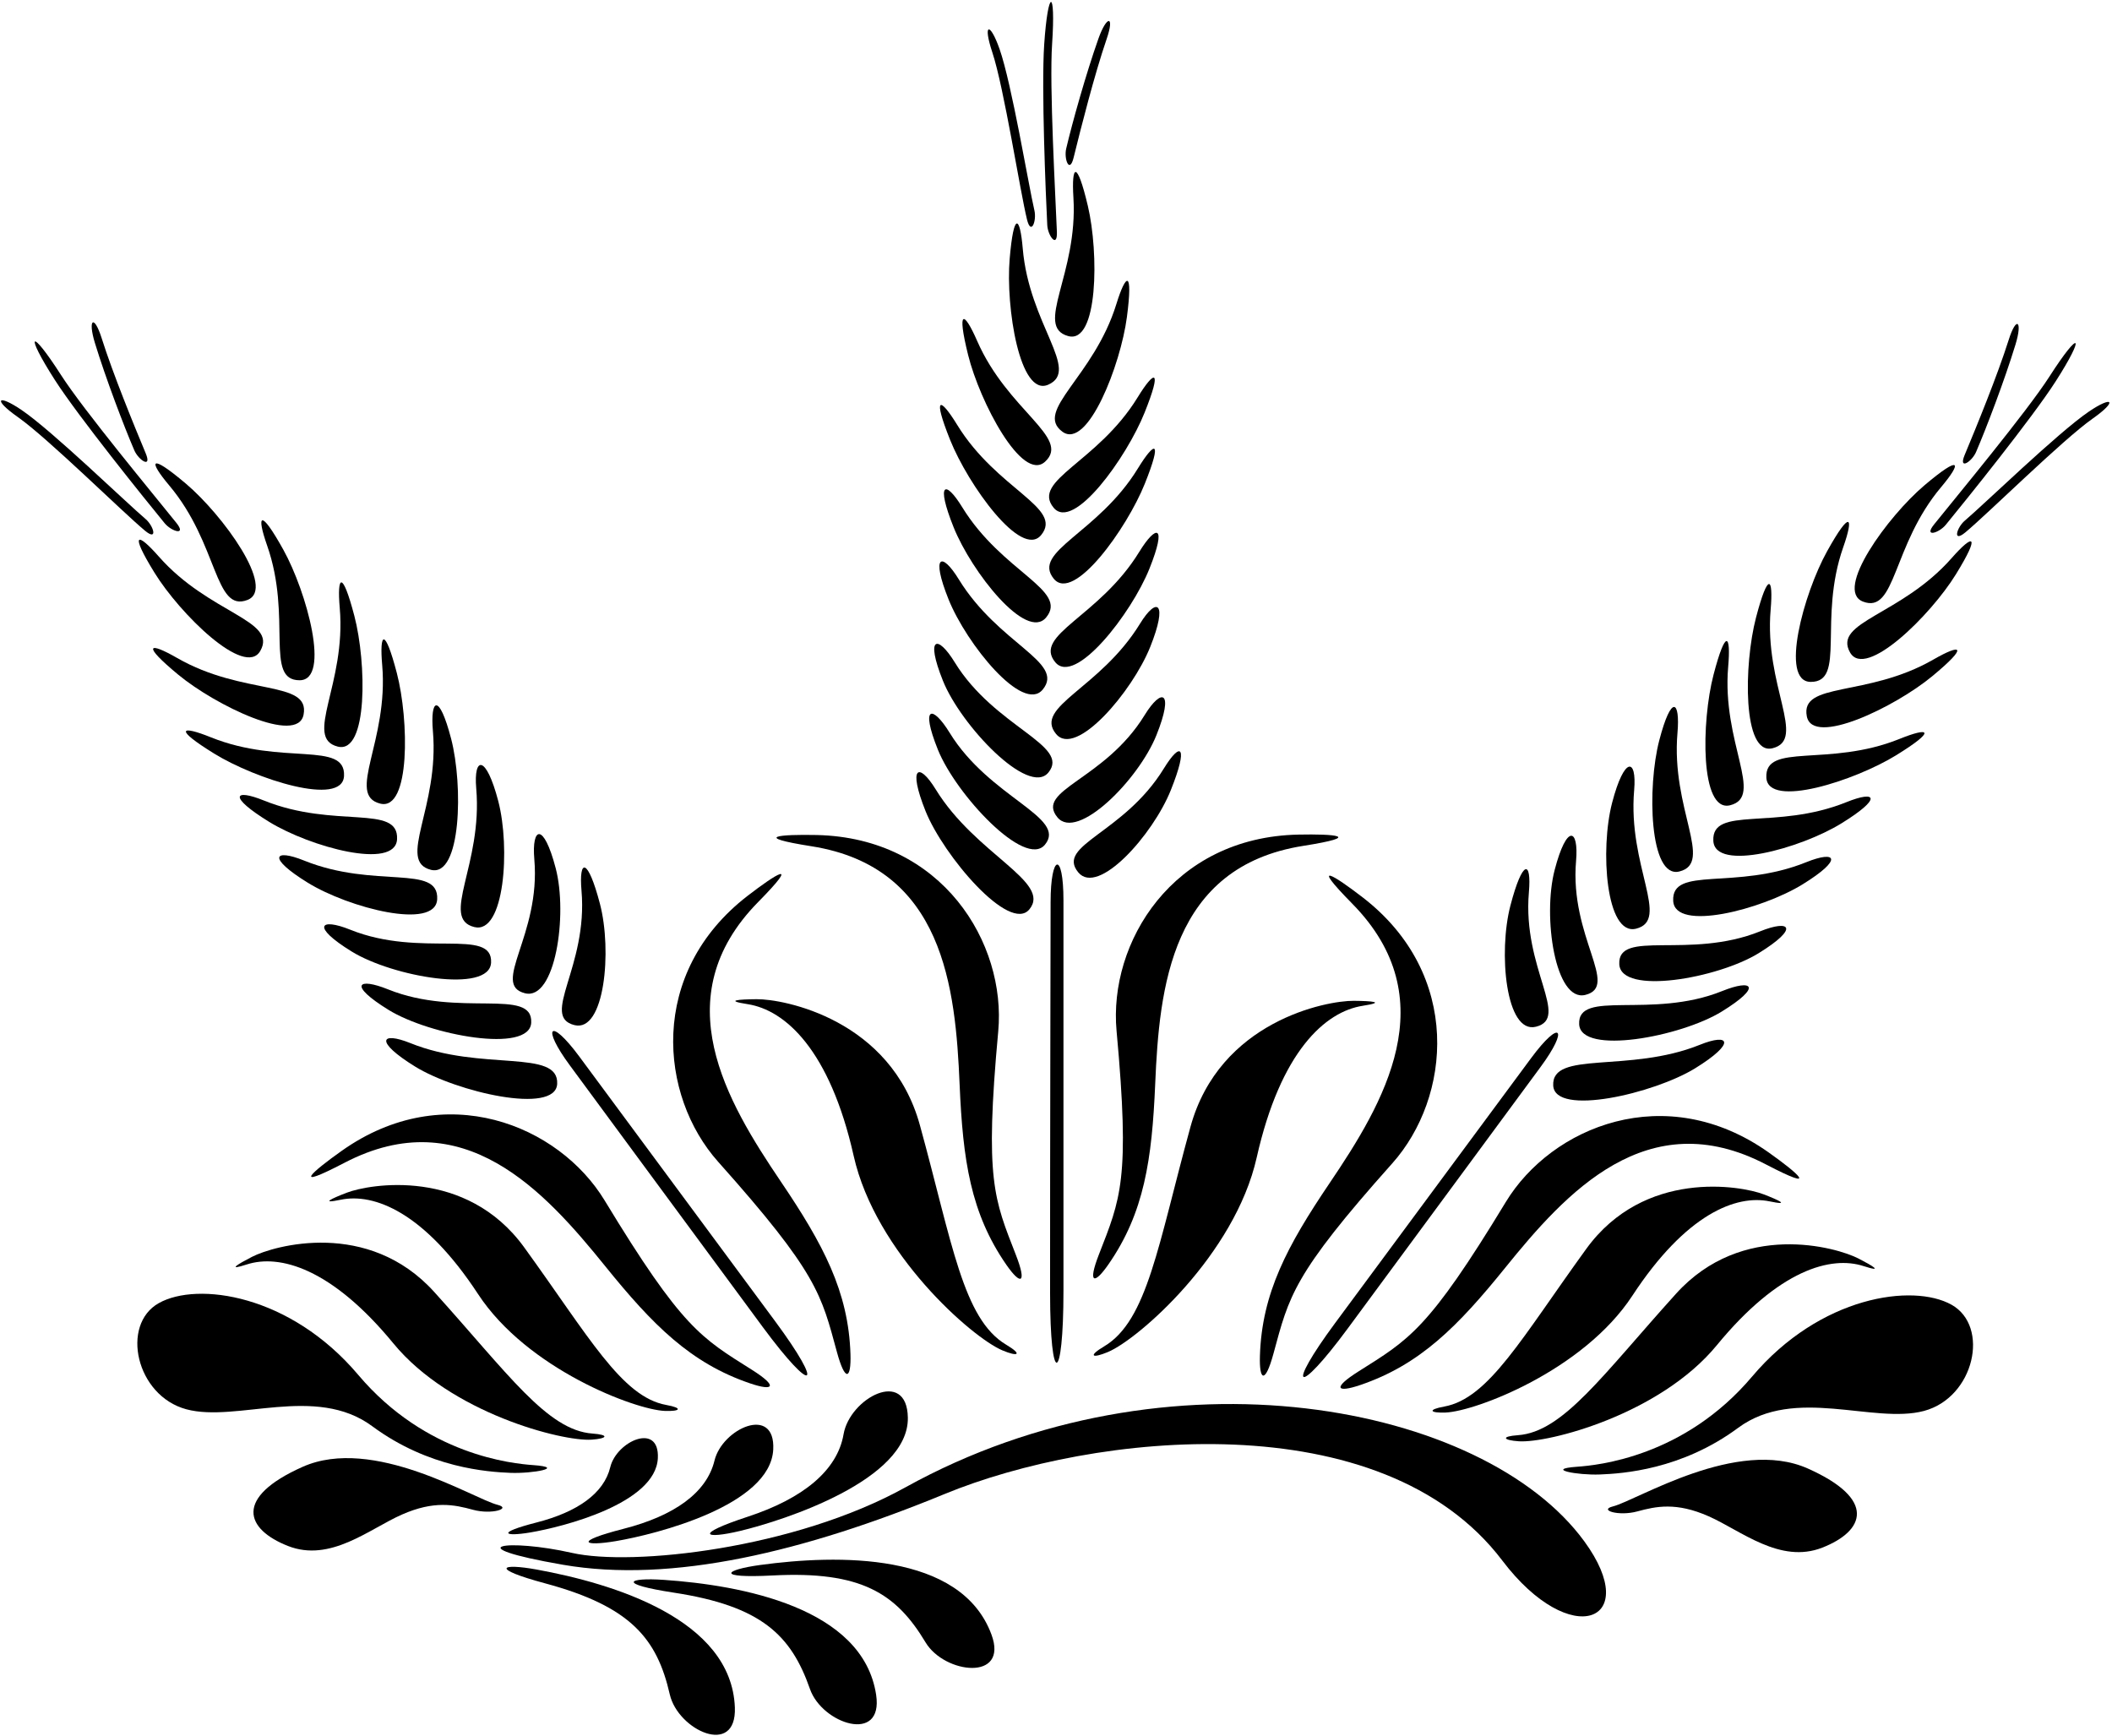<?xml version="1.0" encoding="UTF-8"?>
<svg xmlns="http://www.w3.org/2000/svg" xmlns:xlink="http://www.w3.org/1999/xlink" width="539pt" height="443pt" viewBox="0 0 539 443" version="1.1">
<g id="surface1">
<path style=" stroke:none;fill-rule:nonzero;fill:rgb(0%,0%,0%);fill-opacity:1;" d="M 255.789 344.625 C 259.883 346.352 261.02 345.715 256.77 343.184 C 245.754 336.613 243.039 317.27 234.77 287.18 C 227.352 260.188 200.07 254.945 193.074 255.012 C 188.484 255.051 184.777 255.344 190.809 256.281 C 200.367 257.766 211.777 267.914 217.867 295.008 C 223.461 319.863 248.059 341.363 255.789 344.625 "/>
<path style=" stroke:none;fill-rule:nonzero;fill:rgb(0%,0%,0%);fill-opacity:1;" d="M 133.766 318.332 C 118.984 297.934 94.34 302.145 88.465 304.41 C 84.609 305.895 81.578 307.312 86.957 306.195 C 95.48 304.426 108.301 309.367 122.004 330.273 C 134.57 349.449 162.098 359.785 169.645 360.09 C 173.637 360.25 174.391 359.355 170.012 358.566 C 158.652 356.512 150.25 341.074 133.766 318.332 "/>
<path style=" stroke:none;fill-rule:nonzero;fill:rgb(0%,0%,0%);fill-opacity:1;" d="M 62.996 322.707 C 71.281 320.031 84.559 323.574 100.422 342.891 C 114.977 360.605 143.453 367.934 150.984 367.426 C 154.977 367.156 155.629 366.188 151.188 365.867 C 139.676 365.047 129.664 350.598 110.84 329.754 C 93.953 311.059 69.902 317.891 64.305 320.77 C 60.633 322.66 57.77 324.398 62.996 322.707 "/>
<path style=" stroke:none;fill-rule:nonzero;fill:rgb(0%,0%,0%);fill-opacity:1;" d="M 94.992 363.992 C 109.461 374.699 124.531 375.664 130.246 375.898 C 135.961 376.129 144.527 374.527 136.082 373.922 C 130.898 373.547 108.797 371.457 91.422 350.891 C 74.047 330.324 50.395 327.062 40.551 332.566 C 30.707 338.07 34.695 356.23 47.566 359.676 C 60.441 363.121 80.523 353.281 94.992 363.992 "/>
<path style=" stroke:none;fill-rule:nonzero;fill:rgb(0%,0%,0%);fill-opacity:1;" d="M 126.977 384.055 C 120.742 382.477 95.25 366.336 77.227 374.367 C 59.582 382.234 62.676 390.309 73.5 394.562 C 84.324 398.816 94.266 390.211 102.539 386.559 C 110.816 382.906 115.953 384.023 120.727 385.324 C 125.5 386.621 130.645 384.98 126.977 384.055 "/>
<path style=" stroke:none;fill-rule:nonzero;fill:rgb(0%,0%,0%);fill-opacity:1;" d="M 231.055 379.605 C 202.715 395.312 161.301 399.797 145.996 396.328 C 129.656 392.625 115.848 394.531 143.66 399.352 C 171.473 404.168 205.367 395.996 241.078 381.297 C 279.086 365.652 352.641 357.672 383.406 398.285 C 400.902 421.387 419.367 413.949 404.32 393.363 C 378.738 358.359 298.004 342.492 231.055 379.605 "/>
<path style=" stroke:none;fill-rule:nonzero;fill:rgb(0%,0%,0%);fill-opacity:1;" d="M 188.875 390.723 C 200.262 388.004 231.949 377.668 231.691 361.816 C 231.484 349.051 216.879 356.801 215.285 366.047 C 213.695 375.297 204.953 382.449 190.855 387.082 C 176.762 391.715 179.887 392.867 188.875 390.723 "/>
<path style=" stroke:none;fill-rule:nonzero;fill:rgb(0%,0%,0%);fill-opacity:1;" d="M 169.422 403.211 C 160.199 402.578 157.309 404.23 171.977 406.473 C 194.367 409.898 201.914 417.348 206.719 431.09 C 209.812 439.945 225.496 445.176 223.598 432.555 C 220.234 410.223 189.105 404.562 169.422 403.211 "/>
<path style=" stroke:none;fill-rule:nonzero;fill:rgb(0%,0%,0%);fill-opacity:1;" d="M 268.121 230.254 C 268.121 237.777 267.973 295.004 267.988 329.922 C 267.996 354.266 271.406 353.391 271.406 329.363 C 271.406 293.781 271.406 236.957 271.406 229.844 C 271.406 217.105 268.121 217.93 268.121 230.254 "/>
<path style=" stroke:none;fill-rule:nonzero;fill:rgb(0%,0%,0%);fill-opacity:1;" d="M 262.098 56.016 C 263.137 60.246 264.613 56.363 263.988 53.695 C 262.504 47.348 258.219 21.41 255.094 12.508 C 252.652 5.555 250.746 5.836 253.254 13.379 C 256.223 22.312 260.32 48.77 262.098 56.016 "/>
<path style=" stroke:none;fill-rule:nonzero;fill:rgb(0%,0%,0%);fill-opacity:1;" d="M 269.727 59.156 C 269.375 50.133 267.781 22.055 268.504 11.258 C 269.477 -3.281 267.445 -2.926 266.484 11.398 C 265.746 22.453 266.883 49.754 267.27 57.445 C 267.406 60.188 269.895 63.508 269.727 59.156 "/>
<path style=" stroke:none;fill-rule:nonzero;fill:rgb(0%,0%,0%);fill-opacity:1;" d="M 273.996 40.23 C 275.855 32.656 279.352 18.902 282.422 9.961 C 284.543 3.789 282.438 3.898 280.324 9.875 C 277.16 18.805 273.613 31.469 272.105 37.91 C 271.48 40.578 272.957 44.461 273.996 40.23 "/>
<path style=" stroke:none;fill-rule:nonzero;fill:rgb(0%,0%,0%);fill-opacity:1;" d="M 292.117 182.516 C 281.906 199.148 264.102 201.594 269.863 208.598 C 274.922 214.746 290.559 199.035 295.133 187.621 C 299.711 176.203 296.457 175.441 292.117 182.516 "/>
<path style=" stroke:none;fill-rule:nonzero;fill:rgb(0%,0%,0%);fill-opacity:1;" d="M 266.676 215.578 C 272.438 208.574 252.578 203.668 242.371 187.035 C 238.027 179.961 234.773 179.902 239.352 191.316 C 243.93 202.734 261.617 221.73 266.676 215.578 "/>
<path style=" stroke:none;fill-rule:nonzero;fill:rgb(0%,0%,0%);fill-opacity:1;" d="M 275.176 222.637 C 280.23 228.785 294.227 213.074 298.801 201.656 C 303.379 190.242 301.355 189.066 297.016 196.145 C 286.809 212.777 269.41 215.629 275.176 222.637 "/>
<path style=" stroke:none;fill-rule:nonzero;fill:rgb(0%,0%,0%);fill-opacity:1;" d="M 262.707 232.082 C 268.469 225.074 249.02 218.113 238.812 201.48 C 234.473 194.406 231.629 195.582 236.203 206.996 C 240.781 218.41 257.648 238.23 262.707 232.082 "/>
<path style=" stroke:none;fill-rule:nonzero;fill:rgb(0%,0%,0%);fill-opacity:1;" d="M 290.938 159.18 C 280.73 175.812 263.746 180.309 269.508 187.312 C 274.566 193.465 288.969 176.52 293.547 165.105 C 298.125 153.688 295.281 152.105 290.938 159.18 "/>
<path style=" stroke:none;fill-rule:nonzero;fill:rgb(0%,0%,0%);fill-opacity:1;" d="M 267.551 197.172 C 273.312 190.164 253.867 185.672 243.656 169.035 C 239.316 161.961 236.062 162.312 240.641 173.73 C 245.215 185.145 262.496 203.32 267.551 197.172 "/>
<path style=" stroke:none;fill-rule:nonzero;fill:rgb(0%,0%,0%);fill-opacity:1;" d="M 290.734 140.867 C 280.523 157.5 263.539 161.996 269.305 169.004 C 274.359 175.152 288.766 156.566 293.34 145.148 C 297.918 133.734 295.074 133.793 290.734 140.867 "/>
<path style=" stroke:none;fill-rule:nonzero;fill:rgb(0%,0%,0%);fill-opacity:1;" d="M 266.113 175.984 C 271.879 168.977 254.895 164.48 244.684 147.848 C 240.344 140.773 237.5 141.535 242.074 152.953 C 246.652 164.367 261.059 182.133 266.113 175.984 "/>
<path style=" stroke:none;fill-rule:nonzero;fill:rgb(0%,0%,0%);fill-opacity:1;" d="M 290.379 119.582 C 280.168 136.219 263.184 140.715 268.945 147.719 C 274.004 153.867 287.586 134.871 292.164 123.453 C 296.742 112.039 294.719 112.508 290.379 119.582 "/>
<path style=" stroke:none;fill-rule:nonzero;fill:rgb(0%,0%,0%);fill-opacity:1;" d="M 245.562 129.441 C 241.219 122.363 238.785 123.129 243.363 134.547 C 247.941 145.961 261.934 163.727 266.992 157.574 C 272.754 150.57 255.77 146.074 245.562 129.441 "/>
<path style=" stroke:none;fill-rule:nonzero;fill:rgb(0%,0%,0%);fill-opacity:1;" d="M 268.891 129.574 C 273.949 135.723 287.531 116.727 292.109 105.312 C 296.688 93.895 294.664 94.363 290.32 101.438 C 280.113 118.074 263.129 122.57 268.891 129.574 "/>
<path style=" stroke:none;fill-rule:nonzero;fill:rgb(0%,0%,0%);fill-opacity:1;" d="M 265.703 136.559 C 271.465 129.551 254.48 125.055 244.273 108.422 C 239.934 101.348 237.91 100.879 242.488 112.293 C 247.062 123.711 260.645 142.707 265.703 136.559 "/>
<path style=" stroke:none;fill-rule:nonzero;fill:rgb(0%,0%,0%);fill-opacity:1;" d="M 271.145 110.184 C 277.57 114.883 286.004 93.105 287.598 80.91 C 289.195 68.715 287.352 69.672 284.906 77.602 C 279.152 96.254 263.82 104.828 271.145 110.184 "/>
<path style=" stroke:none;fill-rule:nonzero;fill:rgb(0%,0%,0%);fill-opacity:1;" d="M 266.715 117.828 C 273.391 111.688 257.188 104.891 249.375 87.004 C 246.051 79.398 244.113 78.656 247.07 90.594 C 250.027 102.531 260.855 123.223 266.715 117.828 "/>
<path style=" stroke:none;fill-rule:nonzero;fill:rgb(0%,0%,0%);fill-opacity:1;" d="M 257.676 66.07 C 256.637 78.328 260.234 101.398 267.516 98.18 C 275.812 94.508 262.656 82.859 261.012 63.414 C 260.312 55.145 258.715 53.816 257.676 66.07 "/>
<path style=" stroke:none;fill-rule:nonzero;fill:rgb(0%,0%,0%);fill-opacity:1;" d="M 272.605 85.77 C 280.277 87.891 280.457 64.539 277.633 52.57 C 274.809 40.598 273.426 42.145 273.945 50.43 C 275.164 69.906 263.859 83.355 272.605 85.77 "/>
<path style=" stroke:none;fill-rule:nonzero;fill:rgb(0%,0%,0%);fill-opacity:1;" d="M 284.957 263.109 C 288.461 301.152 285.973 305.973 280.441 320.195 C 277.566 327.59 279.211 328 282.906 322.66 C 292.012 309.508 293.992 295.965 294.816 276.66 C 295.859 252.078 298.855 221.207 332.602 215.879 C 348.207 213.414 340.484 212.816 331.367 213.004 C 299.16 213.66 282.891 240.656 284.957 263.109 "/>
<path style=" stroke:none;fill-rule:nonzero;fill:rgb(0%,0%,0%);fill-opacity:1;" d="M 207.117 215.984 C 240.859 221.312 243.855 252.188 244.902 276.77 C 245.723 296.07 247.707 309.617 256.812 322.77 C 260.508 328.105 262.148 327.695 259.273 320.305 C 253.742 306.078 251.254 301.262 254.758 263.215 C 256.824 240.762 240.555 213.77 208.348 213.109 C 199.23 212.926 191.512 213.52 207.117 215.984 "/>
<path style=" stroke:none;fill-rule:nonzero;fill:rgb(0%,0%,0%);fill-opacity:1;" d="M 197.84 337.23 C 177.258 309.406 151.516 274.605 147.855 269.66 C 140.281 259.422 138.129 262.035 145.461 271.945 C 149.273 277.102 174.496 311.379 194.723 338.762 C 207.605 356.207 210.59 354.469 197.84 337.23 "/>
<path style=" stroke:none;fill-rule:nonzero;fill:rgb(0%,0%,0%);fill-opacity:1;" d="M 37.141 132.453 C 32.176 128.238 13.305 109.934 5.496 104.633 C -0.602 100.492 -1.965 101.855 4.535 106.43 C 12.238 111.844 31.266 130.68 37.004 135.445 C 40.352 138.227 39.23 134.23 37.141 132.453 "/>
<path style=" stroke:none;fill-rule:nonzero;fill:rgb(0%,0%,0%);fill-opacity:1;" d="M 42.012 133.523 C 43.75 135.645 47.727 136.836 45.004 133.438 C 39.355 126.387 21.375 104.762 15.535 95.652 C 7.668 83.387 6.25 84.879 13.996 96.969 C 19.977 106.297 37.125 127.566 42.012 133.523 "/>
<path style=" stroke:none;fill-rule:nonzero;fill:rgb(0%,0%,0%);fill-opacity:1;" d="M 34.281 114.938 C 35.367 117.457 38.859 119.699 37.18 115.68 C 34.172 108.484 28.801 95.348 25.953 86.332 C 23.988 80.113 22.363 81.449 24.215 87.512 C 26.984 96.57 31.66 108.863 34.281 114.938 "/>
<path style=" stroke:none;fill-rule:nonzero;fill:rgb(0%,0%,0%);fill-opacity:1;" d="M 133.984 253.496 C 141.707 255.434 144.934 233.504 141.824 221.605 C 138.715 209.703 135.645 211.027 136.363 219.297 C 138.047 238.742 125.184 251.293 133.984 253.496 "/>
<path style=" stroke:none;fill-rule:nonzero;fill:rgb(0%,0%,0%);fill-opacity:1;" d="M 99.055 252.512 C 91.359 249.406 88.707 251.293 99.176 257.75 C 109.645 264.207 135.164 268.961 135.57 261.008 C 136.039 251.949 117.156 259.812 99.055 252.512 "/>
<path style=" stroke:none;fill-rule:nonzero;fill:rgb(0%,0%,0%);fill-opacity:1;" d="M 146.602 261.625 C 154.324 263.562 156.23 242.609 153.121 230.711 C 150.012 218.809 147.688 219.066 148.406 227.34 C 150.09 246.781 137.801 259.422 146.602 261.625 "/>
<path style=" stroke:none;fill-rule:nonzero;fill:rgb(0%,0%,0%);fill-opacity:1;" d="M 105.973 272.227 C 116.438 278.684 141.785 284.586 142.195 276.633 C 142.66 267.574 122.887 273.547 104.789 266.242 C 97.09 263.137 95.504 265.77 105.973 272.227 "/>
<path style=" stroke:none;fill-rule:nonzero;fill:rgb(0%,0%,0%);fill-opacity:1;" d="M 121.039 236.598 C 128.766 238.535 130.27 216.348 127.16 204.449 C 124.051 192.547 120.82 192.965 121.539 201.234 C 123.223 220.68 112.242 234.395 121.039 236.598 "/>
<path style=" stroke:none;fill-rule:nonzero;fill:rgb(0%,0%,0%);fill-opacity:1;" d="M 89.387 237.277 C 81.691 234.172 79.285 236.391 89.754 242.844 C 100.223 249.301 124.922 253.637 125.328 245.688 C 125.797 236.629 107.488 244.578 89.387 237.277 "/>
<path style=" stroke:none;fill-rule:nonzero;fill:rgb(0%,0%,0%);fill-opacity:1;" d="M 109.984 221.996 C 117.711 223.934 118.234 200.426 115.129 188.527 C 112.02 176.629 109.766 178.363 110.484 186.637 C 112.168 206.078 101.188 219.793 109.984 221.996 "/>
<path style=" stroke:none;fill-rule:nonzero;fill:rgb(0%,0%,0%);fill-opacity:1;" d="M 77.613 219.633 C 69.914 216.527 68.082 218.832 78.551 225.285 C 89.02 231.742 111.164 237.461 111.574 229.508 C 112.039 220.449 95.711 226.934 77.613 219.633 "/>
<path style=" stroke:none;fill-rule:nonzero;fill:rgb(0%,0%,0%);fill-opacity:1;" d="M 97.043 205.098 C 104.766 207.035 104.387 183.688 101.277 171.785 C 98.172 159.887 96.824 161.465 97.539 169.734 C 99.227 189.18 88.242 202.895 97.043 205.098 "/>
<path style=" stroke:none;fill-rule:nonzero;fill:rgb(0%,0%,0%);fill-opacity:1;" d="M 67.371 204.312 C 59.672 201.203 58.172 203.266 68.641 209.723 C 79.109 216.176 100.922 222.137 101.332 214.188 C 101.797 205.129 85.469 211.613 67.371 204.312 "/>
<path style=" stroke:none;fill-rule:nonzero;fill:rgb(0%,0%,0%);fill-opacity:1;" d="M 86.207 190.547 C 93.93 192.48 93.555 169.133 90.445 157.23 C 87.336 145.332 85.988 146.91 86.707 155.18 C 88.391 174.625 77.41 188.34 86.207 190.547 "/>
<path style=" stroke:none;fill-rule:nonzero;fill:rgb(0%,0%,0%);fill-opacity:1;" d="M 54.703 192.355 C 65.172 198.809 87.387 206.004 87.797 198.055 C 88.266 188.996 71.938 195.48 53.836 188.18 C 46.141 185.074 44.234 185.898 54.703 192.355 "/>
<path style=" stroke:none;fill-rule:nonzero;fill:rgb(0%,0%,0%);fill-opacity:1;" d="M 76.488 173.613 C 84.449 173.57 78.277 151.047 72.309 140.297 C 66.336 129.543 65.426 131.406 68.176 139.238 C 74.641 157.652 67.418 173.664 76.488 173.613 "/>
<path style=" stroke:none;fill-rule:nonzero;fill:rgb(0%,0%,0%);fill-opacity:1;" d="M 77.473 182.398 C 79.188 173.488 62.117 177.66 45.203 167.926 C 38.008 163.789 36.008 164.344 45.484 172.184 C 54.961 180.023 75.969 190.215 77.473 182.398 "/>
<path style=" stroke:none;fill-rule:nonzero;fill:rgb(0%,0%,0%);fill-opacity:1;" d="M 40.527 142.039 C 35.047 135.809 32.973 135.691 39.426 146.16 C 45.879 156.633 62.492 173.039 66.43 166.121 C 70.918 158.238 53.418 156.695 40.527 142.039 "/>
<path style=" stroke:none;fill-rule:nonzero;fill:rgb(0%,0%,0%);fill-opacity:1;" d="M 63.145 153.121 C 70.574 150.262 56.832 131.383 47.441 123.438 C 38.055 115.492 37.859 117.559 43.203 123.91 C 55.77 138.844 54.68 156.379 63.145 153.121 "/>
<path style=" stroke:none;fill-rule:nonzero;fill:rgb(0%,0%,0%);fill-opacity:1;" d="M 213.598 345.094 C 215.684 352.746 217.246 352.098 217.047 345.609 C 216.543 329.621 210.086 317.551 199.266 301.547 C 185.488 281.156 169.535 254.555 193.496 230.207 C 204.578 218.945 198.016 223.059 190.797 228.629 C 165.297 248.309 168.266 279.688 183.281 296.512 C 208.723 325.012 209.586 330.367 213.598 345.094 "/>
<path style=" stroke:none;fill-rule:nonzero;fill:rgb(0%,0%,0%);fill-opacity:1;" d="M 191.898 349.602 C 178.992 341.457 174.125 339.062 154.32 306.395 C 142.629 287.109 113.492 275.086 87.211 293.711 C 79.77 298.98 73.918 304.051 87.93 296.754 C 118.227 280.969 138.992 304.008 154.453 323.148 C 166.594 338.18 176.242 347.891 191.383 353.047 C 197.531 355.145 198.605 353.836 191.898 349.602 "/>
<path style=" stroke:none;fill-rule:nonzero;fill:rgb(0%,0%,0%);fill-opacity:1;" d="M 347.777 256.695 C 353.812 255.758 350.102 255.469 345.512 255.426 C 338.52 255.363 311.234 260.605 303.816 287.594 C 295.551 317.688 292.836 337.027 281.816 343.598 C 277.57 346.133 278.703 346.766 282.797 345.039 C 290.527 341.781 315.129 320.281 320.719 295.426 C 326.812 268.328 338.219 258.18 347.777 256.695 "/>
<path style=" stroke:none;fill-rule:nonzero;fill:rgb(0%,0%,0%);fill-opacity:1;" d="M 368.945 360.504 C 376.488 360.203 404.016 349.867 416.586 330.691 C 430.285 309.785 443.105 304.84 451.629 306.613 C 457.012 307.73 453.977 306.312 450.121 304.824 C 444.25 302.562 419.602 298.352 404.82 318.746 C 388.34 341.488 379.938 356.93 368.574 358.98 C 364.195 359.773 364.949 360.664 368.945 360.504 "/>
<path style=" stroke:none;fill-rule:nonzero;fill:rgb(0%,0%,0%);fill-opacity:1;" d="M 387.602 367.84 C 395.137 368.348 423.613 361.023 438.164 343.305 C 454.027 323.992 467.305 320.449 475.59 323.125 C 480.82 324.812 477.957 323.078 474.281 321.188 C 468.688 318.305 444.633 311.477 427.746 330.172 C 408.922 351.016 398.914 365.465 387.398 366.285 C 382.961 366.602 383.613 367.57 387.602 367.84 "/>
<path style=" stroke:none;fill-rule:nonzero;fill:rgb(0%,0%,0%);fill-opacity:1;" d="M 498.035 332.984 C 488.191 327.48 464.539 330.742 447.164 351.309 C 429.793 371.871 407.688 373.965 402.508 374.336 C 394.062 374.945 402.625 376.547 408.34 376.312 C 414.059 376.082 429.129 375.117 443.594 364.406 C 458.062 353.699 478.145 363.535 491.02 360.094 C 503.895 356.648 507.879 338.484 498.035 332.984 "/>
<path style=" stroke:none;fill-rule:nonzero;fill:rgb(0%,0%,0%);fill-opacity:1;" d="M 461.359 374.785 C 443.34 366.754 417.844 382.895 411.613 384.469 C 407.941 385.398 413.09 387.035 417.859 385.738 C 422.633 384.441 427.773 383.324 436.047 386.977 C 444.32 390.625 454.262 399.23 465.09 394.977 C 475.91 390.723 479.004 382.648 461.359 374.785 "/>
<path style=" stroke:none;fill-rule:nonzero;fill:rgb(0%,0%,0%);fill-opacity:1;" d="M 390.73 270.078 C 387.074 275.023 361.332 309.824 340.75 337.648 C 328 354.887 330.98 356.621 343.863 339.18 C 364.094 311.797 389.312 277.52 393.129 272.363 C 400.457 262.453 398.305 259.84 390.73 270.078 "/>
<path style=" stroke:none;fill-rule:nonzero;fill:rgb(0%,0%,0%);fill-opacity:1;" d="M 533.09 105.051 C 525.285 110.348 506.41 128.652 501.445 132.871 C 499.355 134.648 498.234 138.645 501.586 135.863 C 507.324 131.098 526.352 112.262 534.051 106.844 C 540.555 102.273 539.188 100.91 533.09 105.051 "/>
<path style=" stroke:none;fill-rule:nonzero;fill:rgb(0%,0%,0%);fill-opacity:1;" d="M 496.578 133.938 C 501.461 127.98 518.609 106.715 524.59 97.383 C 532.34 85.297 530.918 83.805 523.055 96.07 C 517.211 105.18 499.234 126.805 493.586 133.852 C 490.863 137.25 494.84 136.062 496.578 133.938 "/>
<path style=" stroke:none;fill-rule:nonzero;fill:rgb(0%,0%,0%);fill-opacity:1;" d="M 504.309 115.355 C 506.926 109.281 511.605 96.988 514.371 87.93 C 516.227 81.863 514.598 80.527 512.633 86.75 C 509.785 95.766 504.414 108.902 501.406 116.098 C 499.727 120.113 503.219 117.871 504.309 115.355 "/>
<path style=" stroke:none;fill-rule:nonzero;fill:rgb(0%,0%,0%);fill-opacity:1;" d="M 404.605 253.914 C 413.402 251.711 400.539 239.156 402.227 219.715 C 402.941 211.445 399.871 210.121 396.762 222.023 C 393.652 233.922 396.883 255.852 404.605 253.914 "/>
<path style=" stroke:none;fill-rule:nonzero;fill:rgb(0%,0%,0%);fill-opacity:1;" d="M 403.016 261.422 C 403.426 269.375 428.941 264.621 439.41 258.164 C 449.879 251.711 447.23 249.82 439.531 252.93 C 421.434 260.23 402.551 252.363 403.016 261.422 "/>
<path style=" stroke:none;fill-rule:nonzero;fill:rgb(0%,0%,0%);fill-opacity:1;" d="M 391.988 262.039 C 400.785 259.836 388.496 247.199 390.184 227.754 C 390.898 219.484 388.574 219.227 385.469 231.125 C 382.359 243.027 384.266 263.977 391.988 262.039 "/>
<path style=" stroke:none;fill-rule:nonzero;fill:rgb(0%,0%,0%);fill-opacity:1;" d="M 396.395 277.051 C 396.801 285 422.148 279.098 432.617 272.645 C 443.086 266.188 441.496 263.551 433.801 266.656 C 415.699 273.961 395.926 267.992 396.395 277.051 "/>
<path style=" stroke:none;fill-rule:nonzero;fill:rgb(0%,0%,0%);fill-opacity:1;" d="M 417.547 237.016 C 426.348 234.809 415.363 221.094 417.051 201.652 C 417.766 193.383 414.539 192.965 411.43 204.863 C 408.32 216.766 409.824 238.949 417.547 237.016 "/>
<path style=" stroke:none;fill-rule:nonzero;fill:rgb(0%,0%,0%);fill-opacity:1;" d="M 413.258 246.102 C 413.668 254.055 438.367 249.719 448.836 243.262 C 459.305 236.805 456.898 234.586 449.199 237.691 C 431.102 244.996 412.793 237.043 413.258 246.102 "/>
<path style=" stroke:none;fill-rule:nonzero;fill:rgb(0%,0%,0%);fill-opacity:1;" d="M 428.602 222.414 C 437.402 220.211 426.422 206.496 428.105 187.051 C 428.82 178.781 426.57 177.043 423.461 188.941 C 420.352 200.844 420.879 224.352 428.602 222.414 "/>
<path style=" stroke:none;fill-rule:nonzero;fill:rgb(0%,0%,0%);fill-opacity:1;" d="M 427.016 229.922 C 427.422 237.875 449.566 232.16 460.035 225.703 C 470.504 219.246 468.672 216.941 460.973 220.047 C 442.875 227.352 426.547 220.863 427.016 229.922 "/>
<path style=" stroke:none;fill-rule:nonzero;fill:rgb(0%,0%,0%);fill-opacity:1;" d="M 441.547 205.516 C 450.344 203.309 439.363 189.594 441.047 170.152 C 441.766 161.883 440.418 160.301 437.309 172.203 C 434.199 184.102 433.82 207.449 441.547 205.516 "/>
<path style=" stroke:none;fill-rule:nonzero;fill:rgb(0%,0%,0%);fill-opacity:1;" d="M 469.949 210.137 C 480.418 203.684 478.914 201.621 471.215 204.727 C 453.117 212.027 436.789 205.543 437.258 214.602 C 437.664 222.555 459.48 216.594 469.949 210.137 "/>
<path style=" stroke:none;fill-rule:nonzero;fill:rgb(0%,0%,0%);fill-opacity:1;" d="M 452.379 190.961 C 461.18 188.754 450.195 175.039 451.883 155.598 C 452.598 147.328 451.25 145.746 448.141 157.648 C 445.031 169.547 444.656 192.898 452.379 190.961 "/>
<path style=" stroke:none;fill-rule:nonzero;fill:rgb(0%,0%,0%);fill-opacity:1;" d="M 484.75 188.594 C 466.652 195.898 450.324 189.41 450.789 198.469 C 451.199 206.422 473.414 199.227 483.887 192.77 C 494.352 186.312 492.449 185.488 484.75 188.594 "/>
<path style=" stroke:none;fill-rule:nonzero;fill:rgb(0%,0%,0%);fill-opacity:1;" d="M 462.102 174.031 C 471.172 174.082 463.945 158.066 470.41 139.652 C 473.164 131.824 472.25 129.957 466.281 140.711 C 460.312 151.465 454.141 173.984 462.102 174.031 "/>
<path style=" stroke:none;fill-rule:nonzero;fill:rgb(0%,0%,0%);fill-opacity:1;" d="M 493.387 168.344 C 476.469 178.074 459.402 173.906 461.113 182.812 C 462.617 190.633 483.629 180.438 493.105 172.598 C 502.582 164.758 500.582 164.203 493.387 168.344 "/>
<path style=" stroke:none;fill-rule:nonzero;fill:rgb(0%,0%,0%);fill-opacity:1;" d="M 472.156 166.535 C 476.094 173.457 492.711 157.047 499.16 146.578 C 505.613 136.105 503.539 136.223 498.059 142.457 C 485.172 157.113 467.672 158.652 472.156 166.535 "/>
<path style=" stroke:none;fill-rule:nonzero;fill:rgb(0%,0%,0%);fill-opacity:1;" d="M 475.445 153.535 C 483.91 156.797 482.816 139.262 495.383 124.328 C 500.727 117.977 500.535 115.906 491.145 123.852 C 481.758 131.797 468.016 150.676 475.445 153.535 "/>
<path style=" stroke:none;fill-rule:nonzero;fill:rgb(0%,0%,0%);fill-opacity:1;" d="M 345.094 230.621 C 369.051 254.973 353.102 281.574 339.32 301.961 C 328.504 317.969 322.043 330.035 321.543 346.023 C 321.34 352.516 322.906 353.16 324.988 345.508 C 329 330.785 329.863 325.43 355.305 296.926 C 370.32 280.105 373.293 248.727 347.793 229.047 C 340.574 223.473 334.012 219.359 345.094 230.621 "/>
<path style=" stroke:none;fill-rule:nonzero;fill:rgb(0%,0%,0%);fill-opacity:1;" d="M 347.203 353.465 C 362.344 348.305 371.992 338.598 384.133 323.566 C 399.594 304.426 420.363 281.387 450.656 297.168 C 464.672 304.469 458.816 299.398 451.379 294.125 C 425.094 275.504 395.961 287.527 384.27 306.809 C 364.461 339.477 359.594 341.871 346.688 350.02 C 339.98 354.254 341.059 355.559 347.203 353.465 "/>
<path style=" stroke:none;fill-rule:nonzero;fill:rgb(0%,0%,0%);fill-opacity:1;" d="M 157.148 393.324 C 167.535 391.57 196.613 384.199 197.336 369.945 C 197.918 358.473 184.336 364.551 182.348 372.758 C 180.363 380.969 172.082 386.863 159.145 390.176 C 146.211 393.484 148.945 394.711 157.148 393.324 "/>
<path style=" stroke:none;fill-rule:nonzero;fill:rgb(0%,0%,0%);fill-opacity:1;" d="M 135.332 391.109 C 143.746 389.688 167.301 383.715 167.887 372.172 C 168.355 362.879 157.355 367.801 155.746 374.449 C 154.137 381.098 147.43 385.875 136.949 388.559 C 126.473 391.238 128.691 392.23 135.332 391.109 "/>
<path style=" stroke:none;fill-rule:nonzero;fill:rgb(0%,0%,0%);fill-opacity:1;" d="M 194.047 399.406 C 184.891 400.648 182.395 402.855 197.211 402.086 C 219.828 400.906 228.727 406.68 236.211 419.164 C 241.035 427.215 257.453 429.164 253.039 417.188 C 245.227 395.996 213.602 396.746 194.047 399.406 "/>
<path style=" stroke:none;fill-rule:nonzero;fill:rgb(0%,0%,0%);fill-opacity:1;" d="M 136.977 400.578 C 127.887 398.918 124.824 400.242 139.148 404.105 C 161.02 410.004 167.688 418.246 170.934 432.438 C 173.02 441.586 188.023 448.535 187.543 435.781 C 186.688 413.211 156.387 404.113 136.977 400.578 "/>
</g>
</svg>
